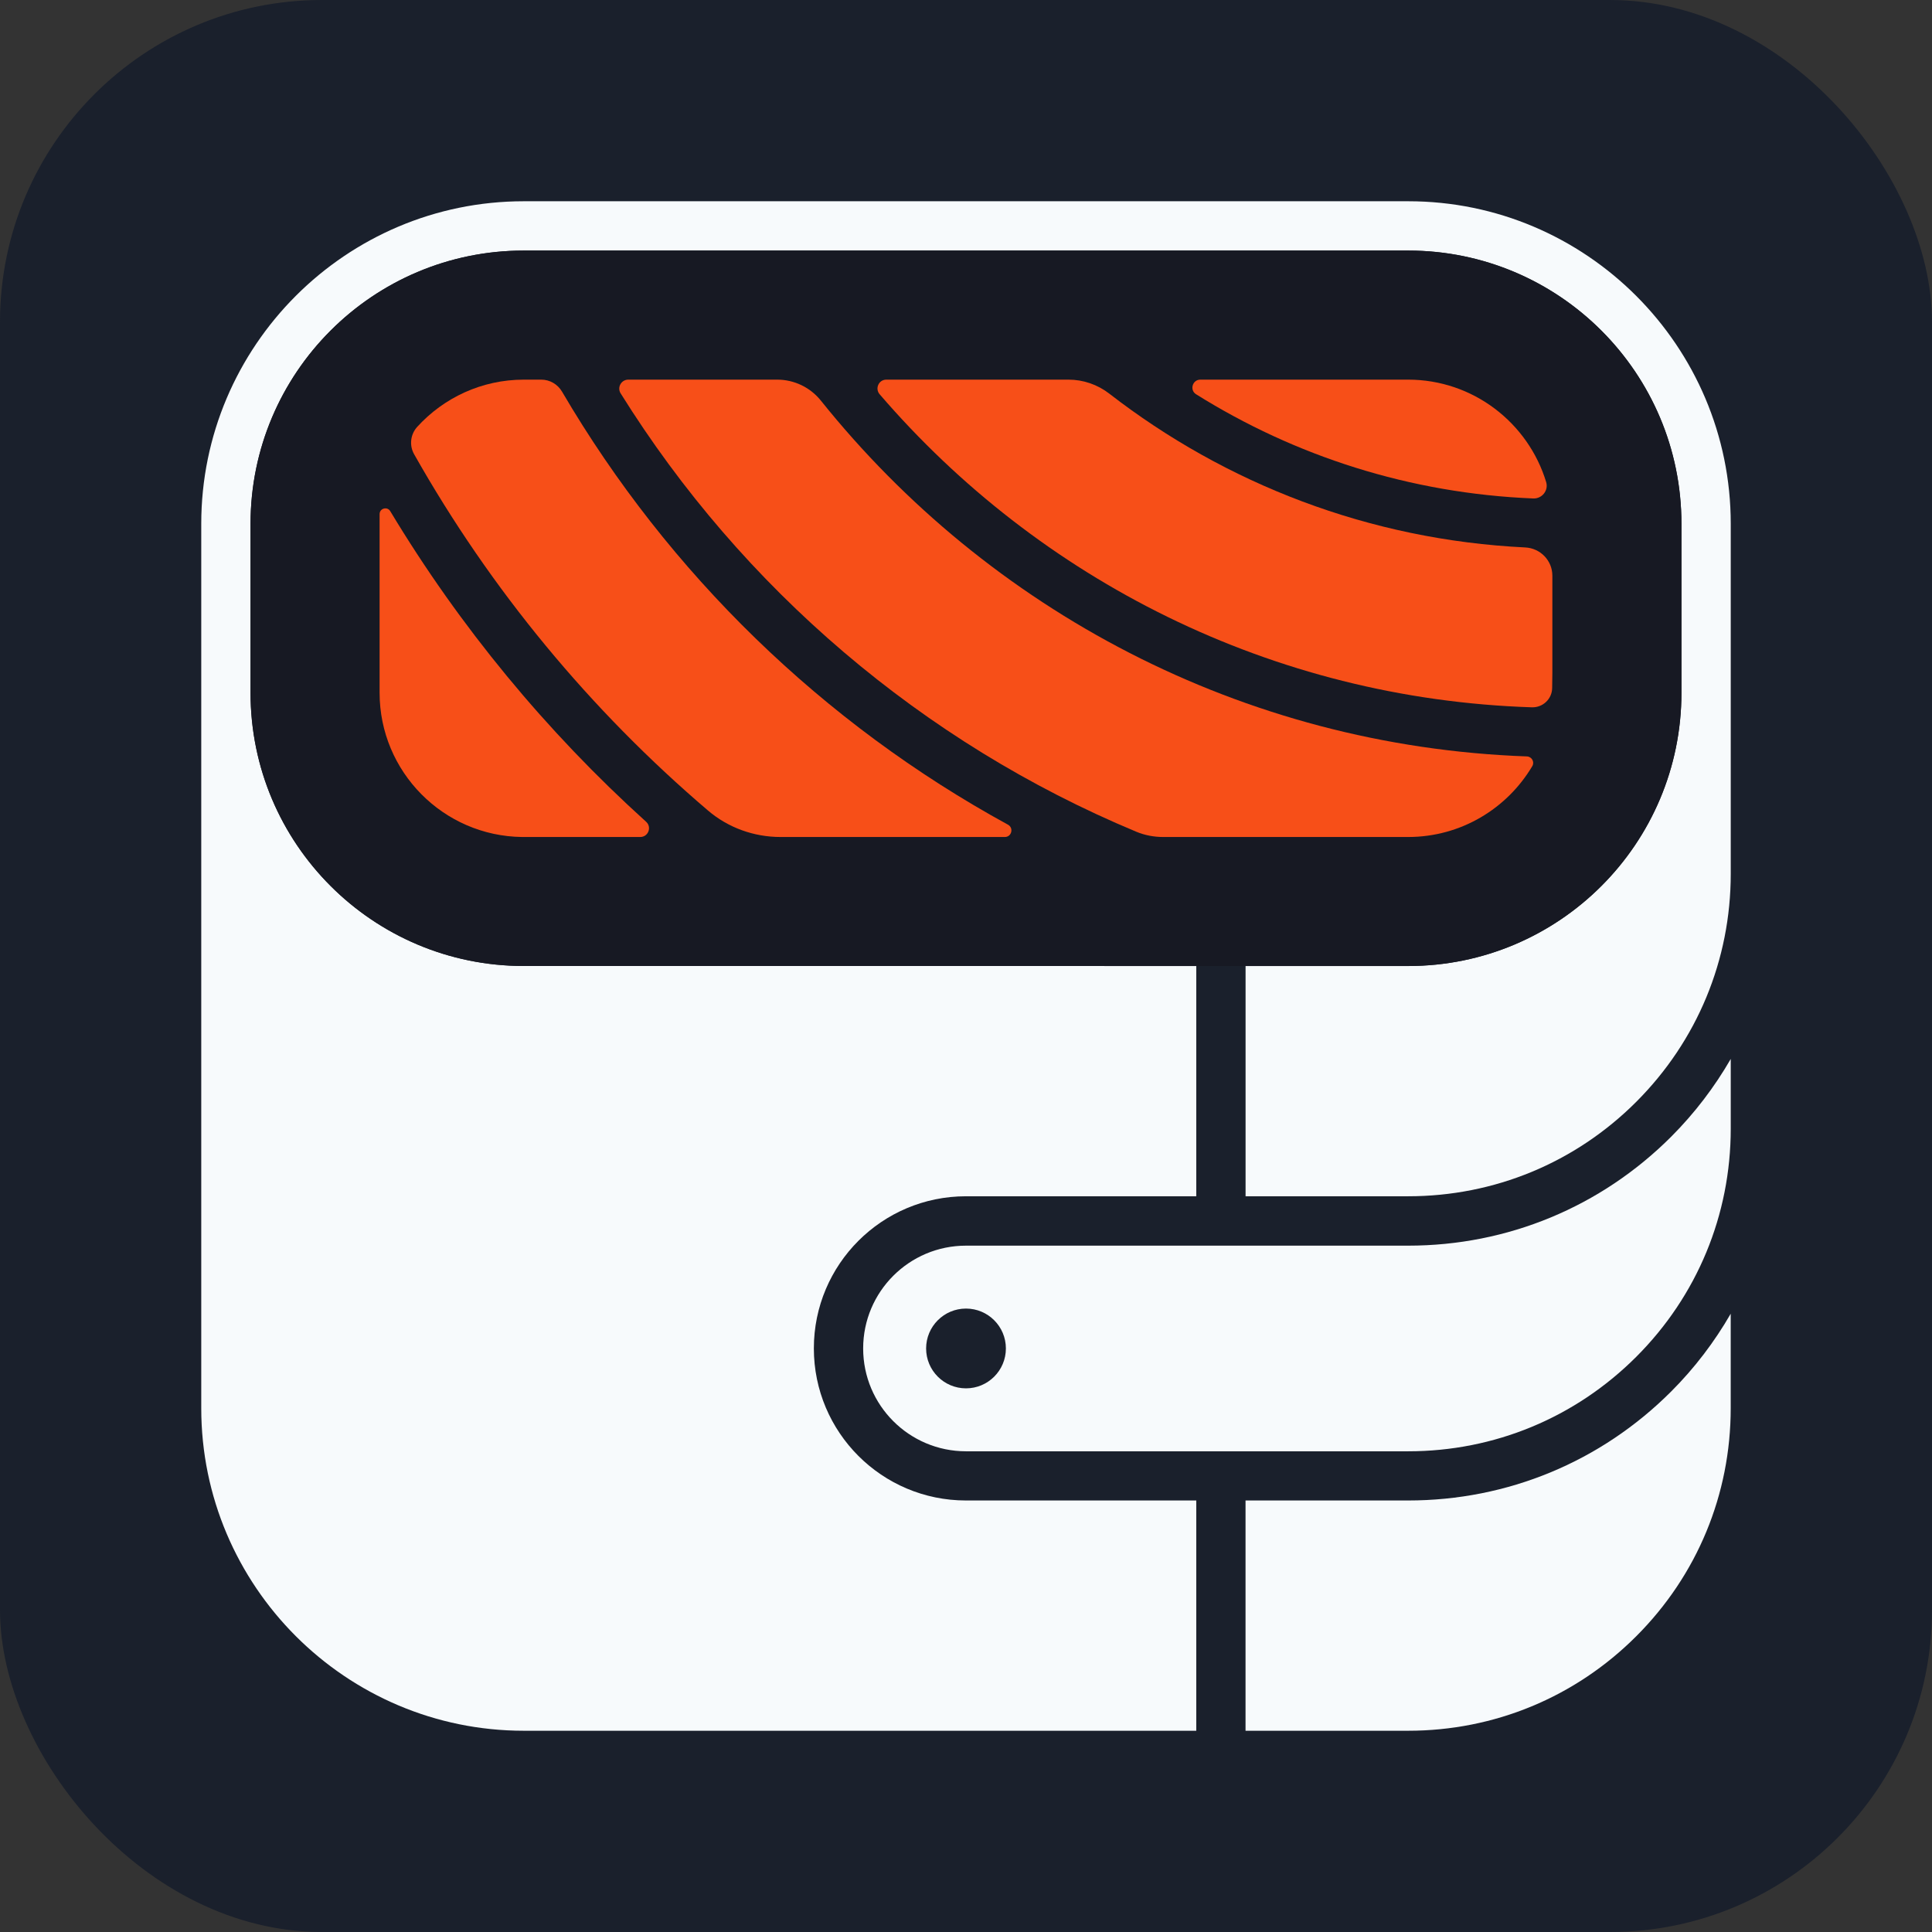 <svg width="48" height="48" fill="none" viewBox="0 0 48 48" xmlns="http://www.w3.org/2000/svg">
  <rect x="0" y="0" width="48" height="48" fill="#333333" stroke="none"/>
  <rect width="48" height="48" fill="#1A202C" rx="8" />
  <path
    d="M42.999 32.639C42.597 33.337 42.103 33.988 41.518 34.573C39.773 36.318 37.453 37.279 34.985 37.279H30.945V43H33.267H34.985C37.126 43 39.139 42.166 40.652 40.652C42.166 39.139 43 37.126 42.999 34.985V32.639Z"
    fill="#F7FAFC" />
  <path
    d="M43 26.309C42.598 27.006 42.103 27.657 41.519 28.242C39.773 29.987 37.453 30.948 34.985 30.948H23.999C22.589 30.948 21.445 32.092 21.445 33.502C21.445 34.913 22.589 36.056 23.999 36.057H34.986C37.126 36.057 39.139 35.223 40.653 33.709C42.166 32.196 42.999 30.184 43 28.044V26.309ZM24 34.493C23.453 34.493 23.009 34.049 23.009 33.502C23.009 32.955 23.453 32.511 24 32.511C24.547 32.511 24.991 32.955 24.991 33.502C24.991 34.049 24.547 34.493 24 34.493Z"
    fill="#F7FAFC" />
  <path
    d="M43 13.014C43 8.595 39.405 5 34.986 5H13.014C8.595 5 5 8.595 5 13.014V34.986C5 39.405 8.595 43 13.014 43H29.721V37.279H23.999C21.912 37.279 20.22 35.587 20.22 33.5C20.22 31.413 21.912 29.721 23.999 29.721H29.721V24H13.014C9.264 24 6.224 20.96 6.224 17.21V13.014C6.224 9.265 9.264 6.225 13.014 6.225H34.985C38.735 6.225 41.775 9.265 41.775 13.014V17.21C41.775 20.96 38.736 24 34.986 24L30.946 24V29.721H34.986C37.127 29.721 39.139 28.888 40.653 27.374C42.166 25.86 43 23.849 43 21.709V13.014Z"
    fill="#F7FAFC" />
  <path
    d="M34.986 6.225C38.736 6.225 41.775 9.265 41.775 13.015V17.211C41.775 20.961 38.736 24.001 34.986 24.001L13.014 24C9.265 24 6.225 20.961 6.225 17.211V13.015C6.225 9.265 9.265 6.225 13.014 6.225H34.986Z"
    fill="#171923" />
  <path
    d="M34.984 9.432C36.599 9.432 37.968 10.506 38.414 11.977C38.477 12.186 38.311 12.393 38.093 12.384C35.026 12.26 32.165 11.328 29.716 9.795C29.55 9.691 29.626 9.432 29.822 9.432H34.984Z"
    fill="#F74F18" />
  <path
    d="M27.559 9.779C30.446 12.016 34.013 13.412 37.893 13.601C38.27 13.619 38.568 13.926 38.568 14.303V16.721C38.567 16.771 38.566 16.928 38.563 17.095C38.559 17.367 38.331 17.581 38.06 17.573C31.589 17.364 25.806 14.389 21.855 9.796C21.732 9.653 21.832 9.432 22.02 9.432H26.546C26.913 9.432 27.269 9.555 27.559 9.779Z"
    fill="#F74F18" />
  <path
    d="M20.396 9.955C24.552 15.14 30.849 18.539 37.935 18.793C38.057 18.798 38.132 18.93 38.069 19.035C37.444 20.088 36.296 20.795 34.985 20.795H28.899C28.669 20.795 28.44 20.752 28.228 20.663C22.913 18.447 18.436 14.61 15.419 9.772C15.327 9.624 15.435 9.432 15.61 9.432H19.309C19.733 9.432 20.132 9.625 20.396 9.955Z"
    fill="#F74F18" />
  <path
    d="M13.015 9.432H13.447C13.661 9.432 13.856 9.547 13.964 9.731C16.608 14.244 20.446 17.976 25.043 20.489C25.191 20.57 25.134 20.795 24.965 20.795H19.391C18.733 20.795 18.093 20.566 17.592 20.139C14.669 17.648 12.189 14.65 10.288 11.284C10.165 11.066 10.196 10.792 10.365 10.606C11.021 9.885 11.966 9.432 13.015 9.432Z"
    fill="#F74F18" />
  <path
    d="M16.053 20.417C16.2 20.55 16.106 20.795 15.907 20.795H12.974C11.016 20.773 9.431 19.174 9.431 17.212V13.016L9.431 12.773C9.431 12.629 9.621 12.576 9.695 12.699C11.427 15.576 13.574 18.177 16.053 20.417Z"
    fill="#F74F18" />
</svg>

